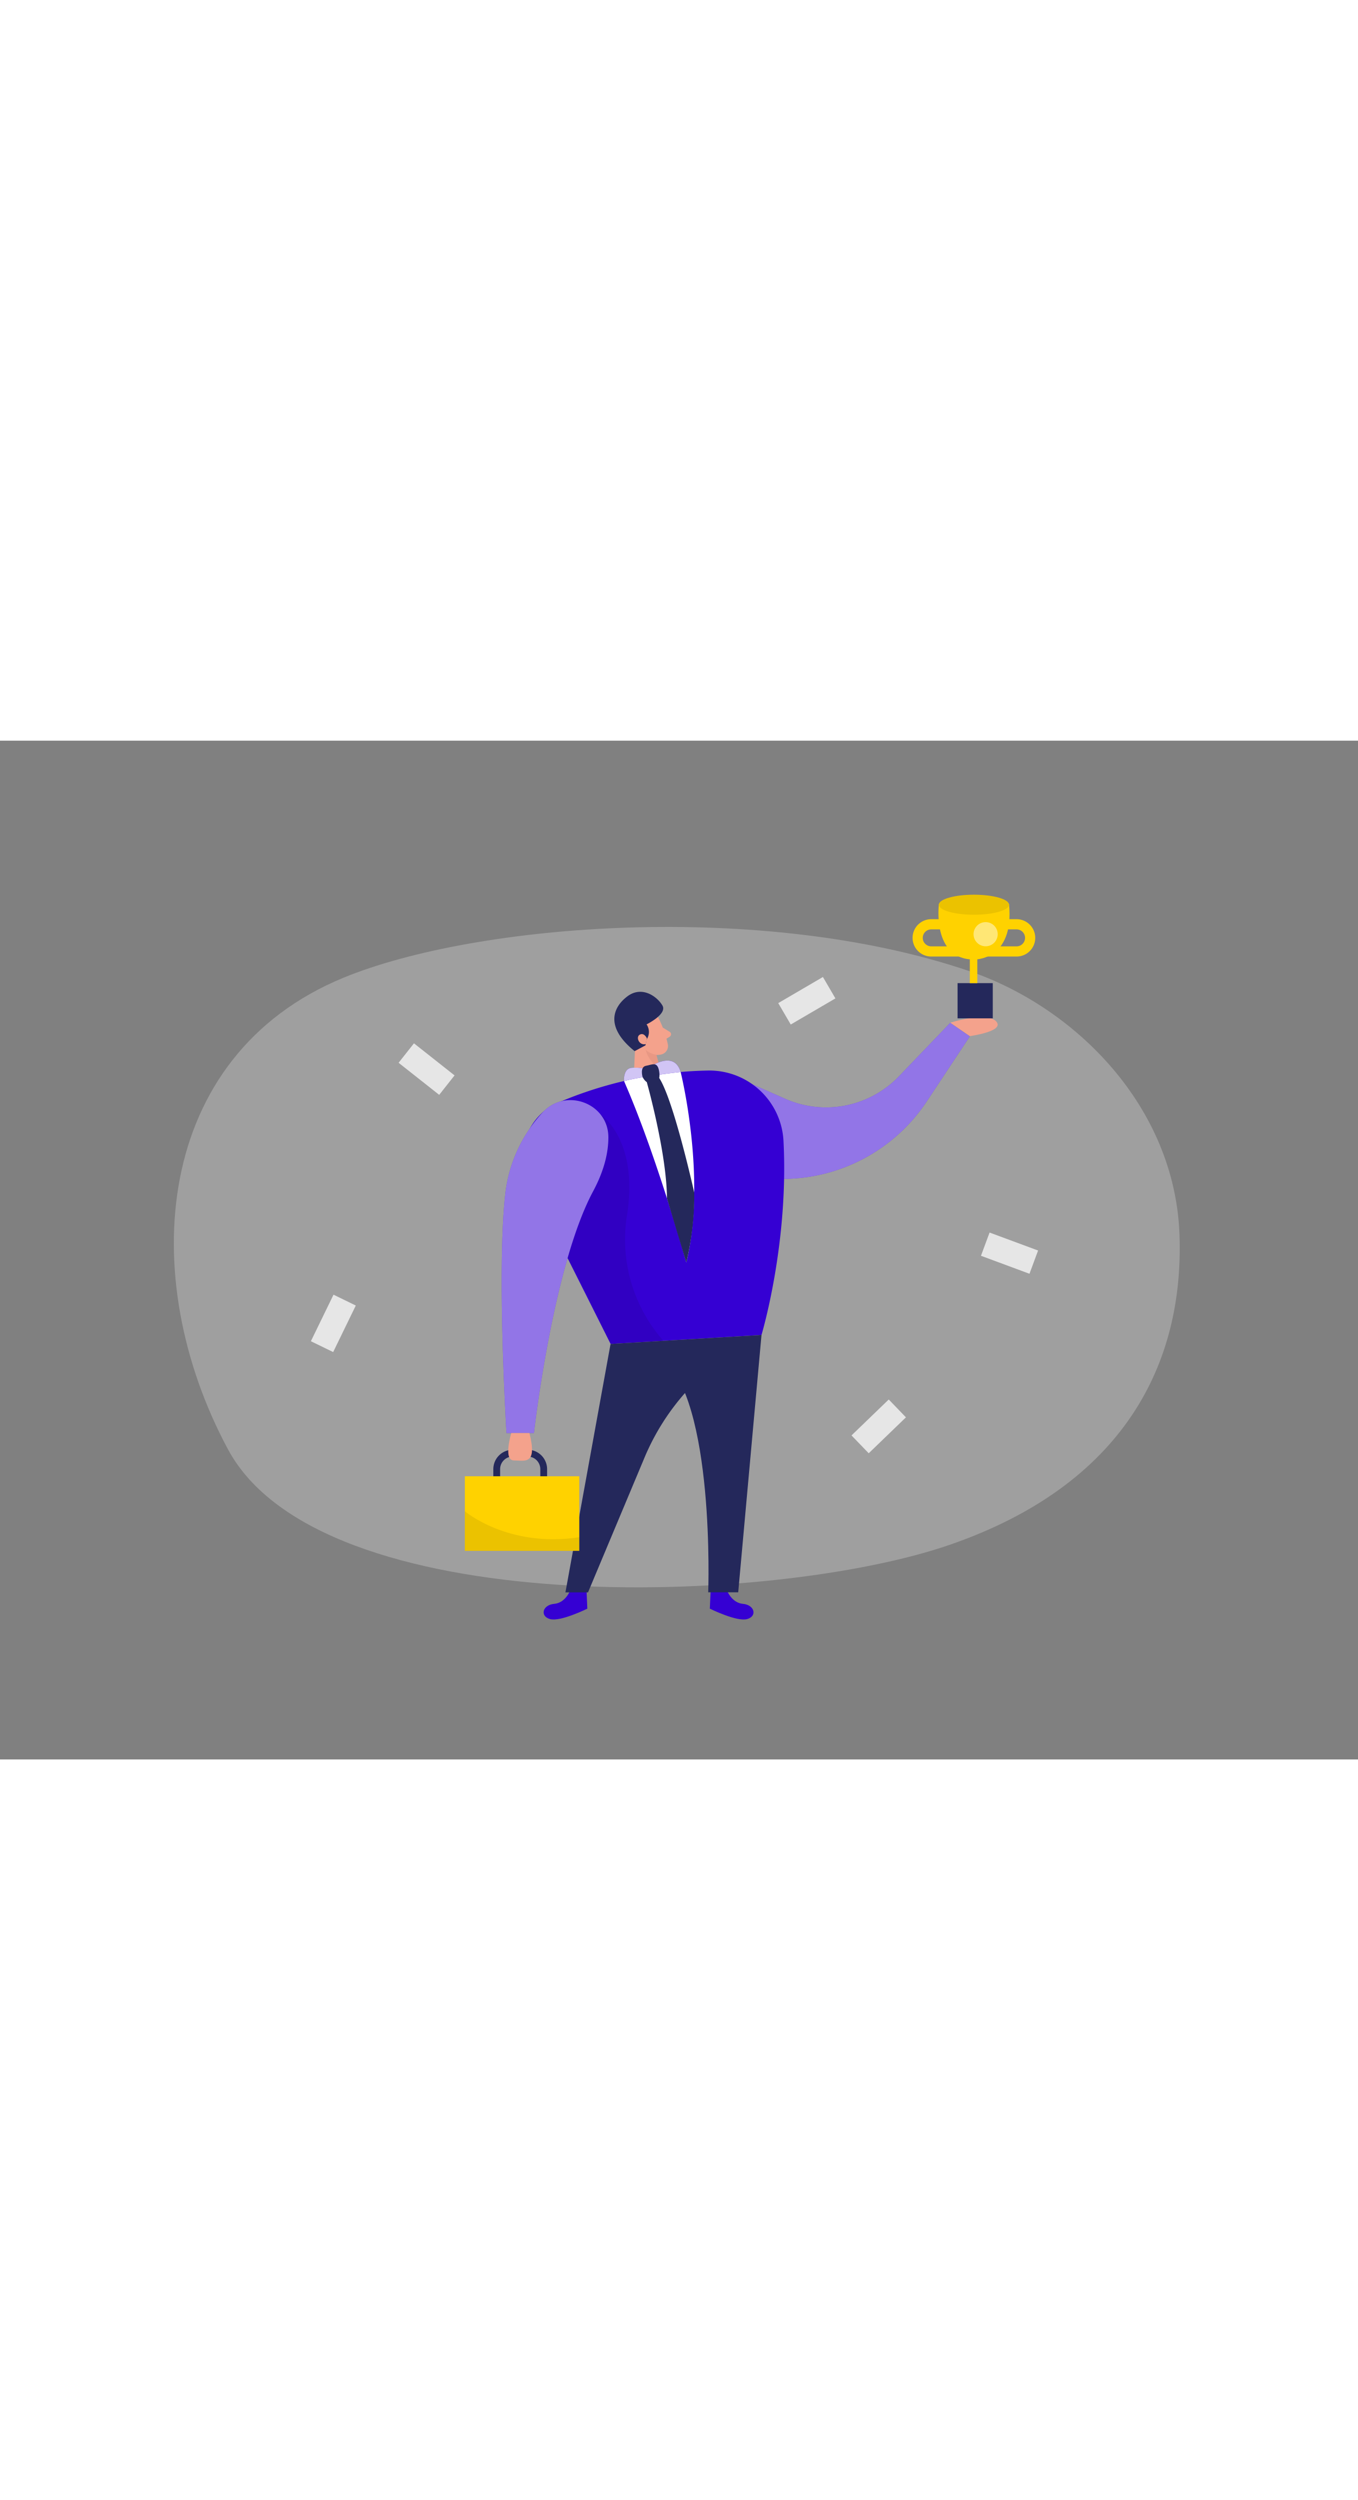 <svg id="Layer_1" data-name="Layer 1" xmlns="http://www.w3.org/2000/svg" viewBox="0 0 400 300" data-imageid="achievement-two-color" imageName="Achievement" class="illustrations_image" style="width: 163px;"><rect x="0" y="0" width="400" height="300" fill="#808080" stroke="none"/><title>_</title><path d="M285.6,67.89c31.2,10.64,60.45,39.87,61.82,77.54,1.38,38-16.33,73.57-67.52,91.31-52.25,18.11-185.46,22.72-212.76-28.08s-21.73-115.89,34-138.84C140.16,53.74,224.66,47.12,285.6,67.89Z" fill="#e6e6e6" opacity="0.3"/><path d="M215.91,98.66l15.35,6.79a29.77,29.77,0,0,0,33.52-6.61L279.9,83.08l5.76,4L273,106.2a51.08,51.08,0,0,1-50.14,22.29l-22.33-3.34Z" fill="#3500d3" class="target-color"/><path d="M215.91,98.66l15.35,6.79a29.77,29.77,0,0,0,33.52-6.61L279.9,83.08l5.76,4L273,106.2a51.08,51.08,0,0,1-50.14,22.29l-22.33-3.34Z" fill="#fff" opacity="0.46"/><path d="M285.66,87s10.59-1.41,7.72-4.38-13.48.43-13.48.43Z" fill="#f4a28c"/><path d="M297.21,48.11H276.56s-2.19,16.34,10.33,16.34C286.89,64.45,298.83,64.84,297.21,48.11Z" fill="#ffd200"/><ellipse cx="286.87" cy="48.31" rx="10.34" ry="2.95" fill="#ffd200"/><ellipse cx="286.87" cy="48.31" rx="10.34" ry="2.95" opacity="0.08"/><rect x="282.05" y="71.4" width="10.37" height="10.37" transform="translate(574.47 153.17) rotate(-180)" fill="#24285b"/><rect x="285.66" y="61.22" width="2.21" height="10.18" transform="translate(573.53 132.62) rotate(-180)" fill="#ffd200"/><path d="M295.73,54.07h3.7a4,4,0,0,1,4,4h0a4,4,0,0,1-4,4H288.89" fill="none" stroke="#ffd200" stroke-miterlimit="10" stroke-width="3"/><path d="M278,54.07h-3.7a4,4,0,0,0-4,4h0a4,4,0,0,0,4,4h10.54" fill="none" stroke="#ffd200" stroke-miterlimit="10" stroke-width="3"/><circle cx="290.32" cy="56.99" r="3.56" fill="#fff" opacity="0.46"/><path d="M193.9,81.55a32,32,0,0,1,2.84,8,2.57,2.57,0,0,1-2.19,2.9,5.66,5.66,0,0,1-5.71-2.26l-3.11-3.53a4.59,4.59,0,0,1,0-5.3C187.6,78.34,192.61,78.72,193.9,81.55Z" fill="#f4a28c"/><polygon points="187.29 85.33 186.55 102.03 195.79 101.78 192.62 89.73 187.29 85.33" fill="#f4a28c"/><path d="M195.23,84.49l2.06,1.27a.82.82,0,0,1,0,1.38l-1.67,1.08Z" fill="#f4a28c"/><path d="M193.37,92.49a6,6,0,0,1-3.17-1.43s.47,3,4.15,5.64Z" fill="#ce8172" opacity="0.31"/><path d="M214.08,250.12s1.36,3.77,4.76,4.06,4.3,3.61,1.24,4.48-11-3.07-11-3.07l.22-4.91Z" fill="#3500d3" class="target-color"/><path d="M168,250.12s-1.36,3.77-4.77,4.06-4.29,3.61-1.23,4.48,11-3.07,11-3.07l-.22-4.91Z" fill="#3500d3" class="target-color"/><path d="M208.51,97.14a117.89,117.89,0,0,0-44.07,9.43,17,17,0,0,0-8.58,23.25l24,47.83L224.3,175s8.09-26.88,6.47-57.29A21.86,21.86,0,0,0,208.51,97.14Z" fill="#3500d3" class="target-color"/><path d="M179.84,177.65,166.55,250.8h6.65l16.65-39.71a68.88,68.88,0,0,1,29.56-33.3L224.3,175Z" fill="#24285b"/><path d="M224.3,175l-6.86,75.78h-8.83s2.06-57-13.87-69.16Z" fill="#24285b"/><path d="M176.89,110.08s11.36,7.3,7.78,29.75a45,45,0,0,0,10.75,36.9l-15.58.92s-10-20.83-12.66-25.25S176.89,110.08,176.89,110.08Z" opacity="0.08"/><path d="M179.2,116.88c.05-10.17-12.66-14.86-19.46-7.3a42.18,42.18,0,0,0-10.83,23.23c-2.7,22.33.28,71.08.28,71.08h8.08s5.46-48.72,17.37-71.08C178,126.58,179.18,121.28,179.2,116.88Z" fill="#3500d3" class="target-color"/><path d="M179.2,116.88c.05-10.17-12.66-14.86-19.46-7.3a42.18,42.18,0,0,0-10.83,23.23c-2.7,22.33.28,71.08.28,71.08h8.08s5.46-48.72,17.37-71.08C178,126.58,179.18,121.28,179.2,116.88Z" fill="#fff" opacity="0.46"/><path d="M146.31,218v-3.45A4.72,4.72,0,0,1,151,209.8h4.42a4.72,4.72,0,0,1,4.73,4.72v3.7" fill="none" stroke="#24285b" stroke-miterlimit="10" stroke-width="2"/><rect x="136.92" y="216.61" width="33.71" height="21.96" fill="#ffd200"/><path d="M136.92,226.9s12.63,10.86,33.71,7.66v4H136.92Z" opacity="0.08"/><path d="M150.59,203.89s-2.43,8.05.76,8.05,7,1.53,4.6-8.05Z" fill="#f4a28c"/><path d="M186.94,91.43l3.19-1.71.32-1.7a4,4,0,0,0,0-4.48s6.12-3,4.68-5.53-5.95-6-10.33-2.72S178.21,84.42,186.94,91.43Z" fill="#24285b"/><path d="M190.55,87.66s-.78-1.8-2.09-1.1-.19,3.31,1.76,2.79Z" fill="#f4a28c"/><path d="M183.8,100.23a71,71,0,0,1,16.68-2.67s7.78,31.06,1.66,56.09C202.14,153.65,193.42,122.13,183.8,100.23Z" fill="#fff"/><path d="M183.8,100.23s-.3-3.78,2.38-3.9a14.4,14.4,0,0,1,4.37.37s7.84-6.14,9.93.86C200.48,97.56,189.27,98.81,183.8,100.23Z" fill="#3500d3" class="target-color"/><path d="M183.8,100.23s-.3-3.78,2.38-3.9a14.4,14.4,0,0,1,4.37.37s7.84-6.14,9.93.86C200.48,97.56,189.27,98.81,183.8,100.23Z" fill="#fff" opacity="0.77"/><path d="M189.28,99.06s-.89-3,1-3.32,3.55-1.57,3.95,2.21S190.8,102.13,189.28,99.06Z" fill="#24285b"/><path d="M190.51,100.55s5.88,20.83,5.94,34.22l5.69,18.88a83.59,83.59,0,0,0,2.35-20.56s-6.08-27.4-10.35-33.8Z" fill="#24285b"/><rect x="230.03" y="72.93" width="15.24" height="7.3" transform="translate(-6.17 130.37) rotate(-30.3)" fill="#e6e6e6"/><rect x="289.74" y="147.26" width="15.24" height="7.3" transform="translate(70.95 -93.91) rotate(20.33)" fill="#e6e6e6"/><rect x="251.21" y="198.24" width="15.24" height="7.3" transform="translate(-67.62 236.32) rotate(-43.97)" fill="#e6e6e6"/><rect x="118.04" y="93.05" width="15.24" height="7.3" transform="translate(164.33 250.48) rotate(-141.7)" fill="#e6e6e6"/><rect x="90.57" y="167.94" width="15.24" height="7.3" transform="translate(295.44 158.35) rotate(115.94)" fill="#e6e6e6"/></svg>